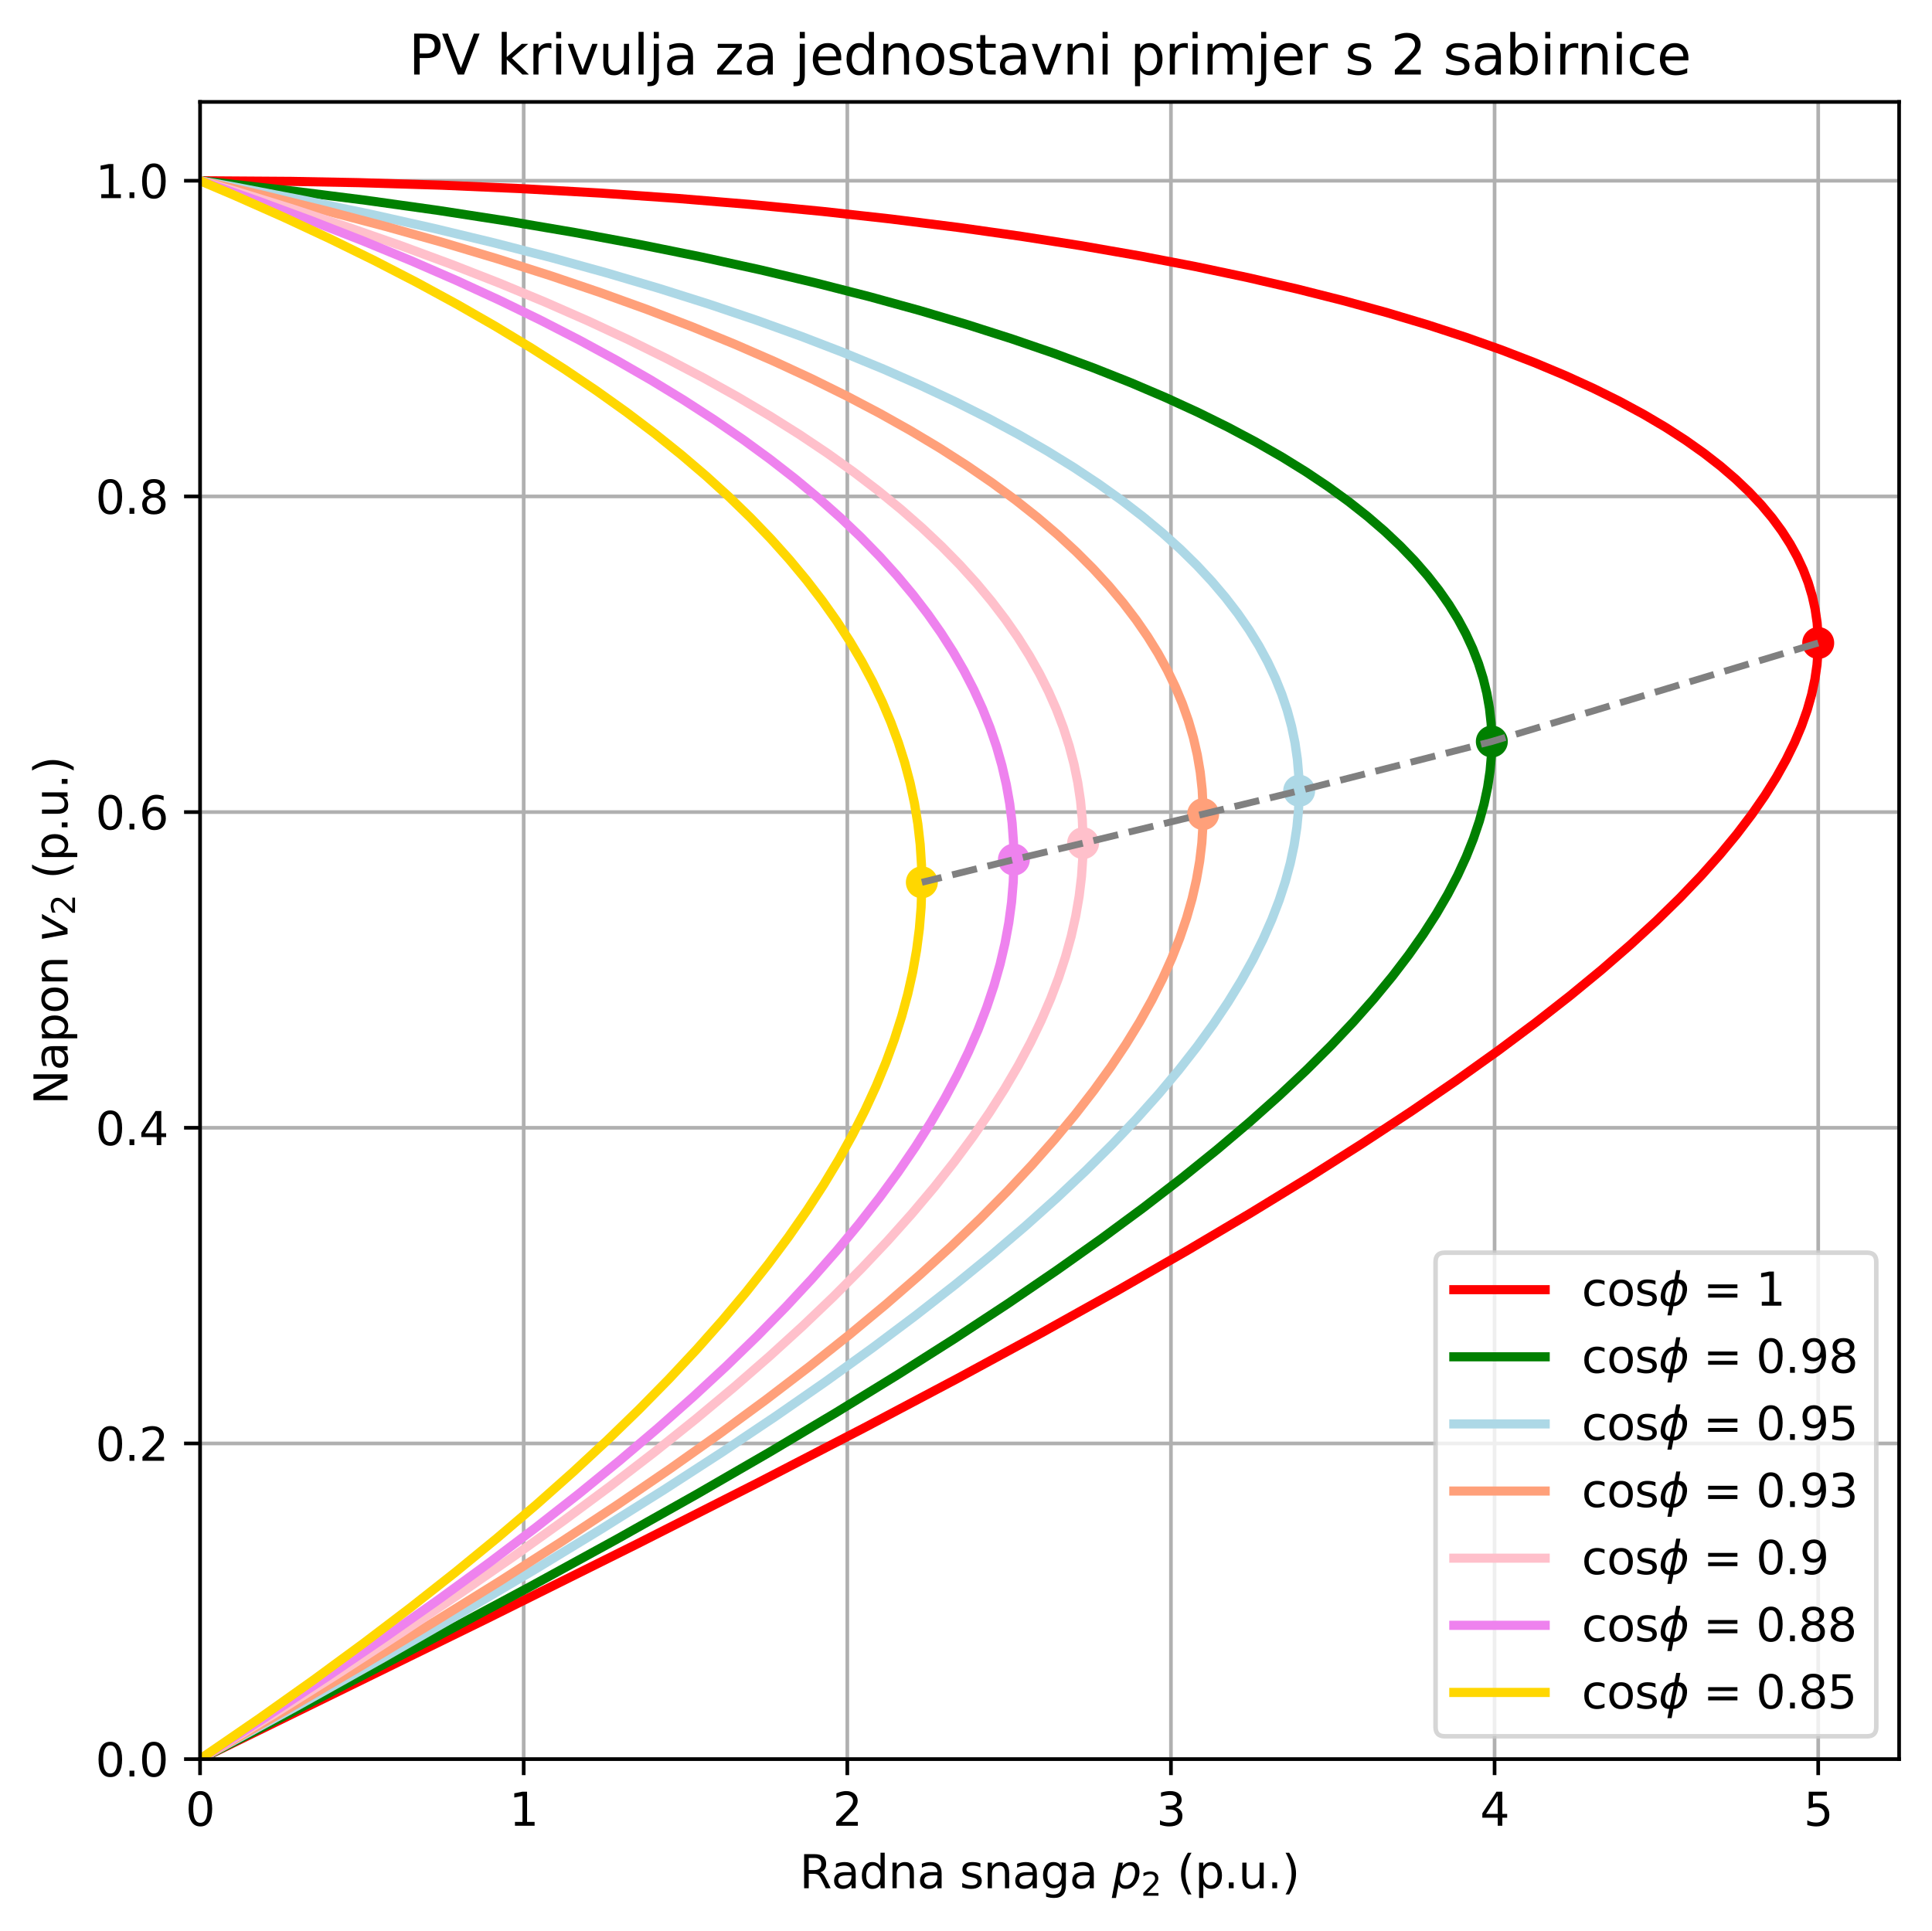 <?xml version="1.0" encoding="utf-8" standalone="no"?>
<!DOCTYPE svg PUBLIC "-//W3C//DTD SVG 1.1//EN"
  "http://www.w3.org/Graphics/SVG/1.1/DTD/svg11.dtd">
<svg xmlns:xlink="http://www.w3.org/1999/xlink" width="423.028pt" height="422.796pt" viewBox="0 0 423.028 422.796" xmlns="http://www.w3.org/2000/svg" version="1.1">
 <defs>
  <style type="text/css">*{stroke-linejoin: round; stroke-linecap: butt}</style>
 </defs>
 <g id="figure_1">
  <g id="patch_1">
   <path d="M 0 422.796 
L 423.028 422.796 
L 423.028 0 
L 0 0 
z
" style="fill: #ffffff"/>
  </g>
  <g id="axes_1">
   <g id="patch_2">
    <path d="M 43.803 385.218 
L 415.828 385.218 
L 415.828 22.318 
L 43.803 22.318 
z
" style="fill: #ffffff"/>
   </g>
   <g id="matplotlib.axis_1">
    <g id="xtick_1">
     <g id="line2d_1">
      <path d="M 43.803 385.218 
L 43.803 22.318 
" clip-path="url(#pdb903d6ba4)" style="fill: none; stroke: #b0b0b0; stroke-width: 0.8; stroke-linecap: square"/>
     </g>
     <g id="line2d_2">
      <defs>
       <path id="m45aa3f7bbd" d="M 0 0 
L 0 3.5 
" style="stroke: #000000; stroke-width: 0.8"/>
      </defs>
      <g>
       <use xlink:href="#m45aa3f7bbd" x="43.803" y="385.218" style="stroke: #000000; stroke-width: 0.8"/>
      </g>
     </g>
     <g id="text_1">
      <!-- 0 -->
      <g transform="translate(40.622 399.817) scale(0.1 -0.1)">
       <defs>
        <path id="DejaVuSans-30" d="M 2034 4250 
Q 1547 4250 1301 3770 
Q 1056 3291 1056 2328 
Q 1056 1369 1301 889 
Q 1547 409 2034 409 
Q 2525 409 2770 889 
Q 3016 1369 3016 2328 
Q 3016 3291 2770 3770 
Q 2525 4250 2034 4250 
z
M 2034 4750 
Q 2819 4750 3233 4129 
Q 3647 3509 3647 2328 
Q 3647 1150 3233 529 
Q 2819 -91 2034 -91 
Q 1250 -91 836 529 
Q 422 1150 422 2328 
Q 422 3509 836 4129 
Q 1250 4750 2034 4750 
z
" transform="scale(0.016)"/>
       </defs>
       <use xlink:href="#DejaVuSans-30"/>
      </g>
     </g>
    </g>
    <g id="xtick_2">
     <g id="line2d_3">
      <path d="M 114.665 385.218 
L 114.665 22.318 
" clip-path="url(#pdb903d6ba4)" style="fill: none; stroke: #b0b0b0; stroke-width: 0.8; stroke-linecap: square"/>
     </g>
     <g id="line2d_4">
      <g>
       <use xlink:href="#m45aa3f7bbd" x="114.665" y="385.218" style="stroke: #000000; stroke-width: 0.8"/>
      </g>
     </g>
     <g id="text_2">
      <!-- 1 -->
      <g transform="translate(111.484 399.817) scale(0.1 -0.1)">
       <defs>
        <path id="DejaVuSans-31" d="M 794 531 
L 1825 531 
L 1825 4091 
L 703 3866 
L 703 4441 
L 1819 4666 
L 2450 4666 
L 2450 531 
L 3481 531 
L 3481 0 
L 794 0 
L 794 531 
z
" transform="scale(0.016)"/>
       </defs>
       <use xlink:href="#DejaVuSans-31"/>
      </g>
     </g>
    </g>
    <g id="xtick_3">
     <g id="line2d_5">
      <path d="M 185.527 385.218 
L 185.527 22.318 
" clip-path="url(#pdb903d6ba4)" style="fill: none; stroke: #b0b0b0; stroke-width: 0.8; stroke-linecap: square"/>
     </g>
     <g id="line2d_6">
      <g>
       <use xlink:href="#m45aa3f7bbd" x="185.527" y="385.218" style="stroke: #000000; stroke-width: 0.8"/>
      </g>
     </g>
     <g id="text_3">
      <!-- 2 -->
      <g transform="translate(182.346 399.817) scale(0.1 -0.1)">
       <defs>
        <path id="DejaVuSans-32" d="M 1228 531 
L 3431 531 
L 3431 0 
L 469 0 
L 469 531 
Q 828 903 1448 1529 
Q 2069 2156 2228 2338 
Q 2531 2678 2651 2914 
Q 2772 3150 2772 3378 
Q 2772 3750 2511 3984 
Q 2250 4219 1831 4219 
Q 1534 4219 1204 4116 
Q 875 4013 500 3803 
L 500 4441 
Q 881 4594 1212 4672 
Q 1544 4750 1819 4750 
Q 2544 4750 2975 4387 
Q 3406 4025 3406 3419 
Q 3406 3131 3298 2873 
Q 3191 2616 2906 2266 
Q 2828 2175 2409 1742 
Q 1991 1309 1228 531 
z
" transform="scale(0.016)"/>
       </defs>
       <use xlink:href="#DejaVuSans-32"/>
      </g>
     </g>
    </g>
    <g id="xtick_4">
     <g id="line2d_7">
      <path d="M 256.389 385.218 
L 256.389 22.318 
" clip-path="url(#pdb903d6ba4)" style="fill: none; stroke: #b0b0b0; stroke-width: 0.8; stroke-linecap: square"/>
     </g>
     <g id="line2d_8">
      <g>
       <use xlink:href="#m45aa3f7bbd" x="256.389" y="385.218" style="stroke: #000000; stroke-width: 0.8"/>
      </g>
     </g>
     <g id="text_4">
      <!-- 3 -->
      <g transform="translate(253.208 399.817) scale(0.1 -0.1)">
       <defs>
        <path id="DejaVuSans-33" d="M 2597 2516 
Q 3050 2419 3304 2112 
Q 3559 1806 3559 1356 
Q 3559 666 3084 287 
Q 2609 -91 1734 -91 
Q 1441 -91 1130 -33 
Q 819 25 488 141 
L 488 750 
Q 750 597 1062 519 
Q 1375 441 1716 441 
Q 2309 441 2620 675 
Q 2931 909 2931 1356 
Q 2931 1769 2642 2001 
Q 2353 2234 1838 2234 
L 1294 2234 
L 1294 2753 
L 1863 2753 
Q 2328 2753 2575 2939 
Q 2822 3125 2822 3475 
Q 2822 3834 2567 4026 
Q 2313 4219 1838 4219 
Q 1578 4219 1281 4162 
Q 984 4106 628 3988 
L 628 4550 
Q 988 4650 1302 4700 
Q 1616 4750 1894 4750 
Q 2613 4750 3031 4423 
Q 3450 4097 3450 3541 
Q 3450 3153 3228 2886 
Q 3006 2619 2597 2516 
z
" transform="scale(0.016)"/>
       </defs>
       <use xlink:href="#DejaVuSans-33"/>
      </g>
     </g>
    </g>
    <g id="xtick_5">
     <g id="line2d_9">
      <path d="M 327.251 385.218 
L 327.251 22.318 
" clip-path="url(#pdb903d6ba4)" style="fill: none; stroke: #b0b0b0; stroke-width: 0.8; stroke-linecap: square"/>
     </g>
     <g id="line2d_10">
      <g>
       <use xlink:href="#m45aa3f7bbd" x="327.251" y="385.218" style="stroke: #000000; stroke-width: 0.8"/>
      </g>
     </g>
     <g id="text_5">
      <!-- 4 -->
      <g transform="translate(324.069 399.817) scale(0.1 -0.1)">
       <defs>
        <path id="DejaVuSans-34" d="M 2419 4116 
L 825 1625 
L 2419 1625 
L 2419 4116 
z
M 2253 4666 
L 3047 4666 
L 3047 1625 
L 3713 1625 
L 3713 1100 
L 3047 1100 
L 3047 0 
L 2419 0 
L 2419 1100 
L 313 1100 
L 313 1709 
L 2253 4666 
z
" transform="scale(0.016)"/>
       </defs>
       <use xlink:href="#DejaVuSans-34"/>
      </g>
     </g>
    </g>
    <g id="xtick_6">
     <g id="line2d_11">
      <path d="M 398.113 385.218 
L 398.113 22.318 
" clip-path="url(#pdb903d6ba4)" style="fill: none; stroke: #b0b0b0; stroke-width: 0.8; stroke-linecap: square"/>
     </g>
     <g id="line2d_12">
      <g>
       <use xlink:href="#m45aa3f7bbd" x="398.113" y="385.218" style="stroke: #000000; stroke-width: 0.8"/>
      </g>
     </g>
     <g id="text_6">
      <!-- 5 -->
      <g transform="translate(394.931 399.817) scale(0.1 -0.1)">
       <defs>
        <path id="DejaVuSans-35" d="M 691 4666 
L 3169 4666 
L 3169 4134 
L 1269 4134 
L 1269 2991 
Q 1406 3038 1543 3061 
Q 1681 3084 1819 3084 
Q 2600 3084 3056 2656 
Q 3513 2228 3513 1497 
Q 3513 744 3044 326 
Q 2575 -91 1722 -91 
Q 1428 -91 1123 -41 
Q 819 9 494 109 
L 494 744 
Q 775 591 1075 516 
Q 1375 441 1709 441 
Q 2250 441 2565 725 
Q 2881 1009 2881 1497 
Q 2881 1984 2565 2268 
Q 2250 2553 1709 2553 
Q 1456 2553 1204 2497 
Q 953 2441 691 2322 
L 691 4666 
z
" transform="scale(0.016)"/>
       </defs>
       <use xlink:href="#DejaVuSans-35"/>
      </g>
     </g>
    </g>
    <g id="text_7">
     <!-- Radna snaga $p_2$ (p.u.) -->
     <g transform="translate(175.066 413.496) scale(0.1 -0.1)">
      <defs>
       <path id="DejaVuSans-52" d="M 2841 2188 
Q 3044 2119 3236 1894 
Q 3428 1669 3622 1275 
L 4263 0 
L 3584 0 
L 2988 1197 
Q 2756 1666 2539 1819 
Q 2322 1972 1947 1972 
L 1259 1972 
L 1259 0 
L 628 0 
L 628 4666 
L 2053 4666 
Q 2853 4666 3247 4331 
Q 3641 3997 3641 3322 
Q 3641 2881 3436 2590 
Q 3231 2300 2841 2188 
z
M 1259 4147 
L 1259 2491 
L 2053 2491 
Q 2509 2491 2742 2702 
Q 2975 2913 2975 3322 
Q 2975 3731 2742 3939 
Q 2509 4147 2053 4147 
L 1259 4147 
z
" transform="scale(0.016)"/>
       <path id="DejaVuSans-61" d="M 2194 1759 
Q 1497 1759 1228 1600 
Q 959 1441 959 1056 
Q 959 750 1161 570 
Q 1363 391 1709 391 
Q 2188 391 2477 730 
Q 2766 1069 2766 1631 
L 2766 1759 
L 2194 1759 
z
M 3341 1997 
L 3341 0 
L 2766 0 
L 2766 531 
Q 2569 213 2275 61 
Q 1981 -91 1556 -91 
Q 1019 -91 701 211 
Q 384 513 384 1019 
Q 384 1609 779 1909 
Q 1175 2209 1959 2209 
L 2766 2209 
L 2766 2266 
Q 2766 2663 2505 2880 
Q 2244 3097 1772 3097 
Q 1472 3097 1187 3025 
Q 903 2953 641 2809 
L 641 3341 
Q 956 3463 1253 3523 
Q 1550 3584 1831 3584 
Q 2591 3584 2966 3190 
Q 3341 2797 3341 1997 
z
" transform="scale(0.016)"/>
       <path id="DejaVuSans-64" d="M 2906 2969 
L 2906 4863 
L 3481 4863 
L 3481 0 
L 2906 0 
L 2906 525 
Q 2725 213 2448 61 
Q 2172 -91 1784 -91 
Q 1150 -91 751 415 
Q 353 922 353 1747 
Q 353 2572 751 3078 
Q 1150 3584 1784 3584 
Q 2172 3584 2448 3432 
Q 2725 3281 2906 2969 
z
M 947 1747 
Q 947 1113 1208 752 
Q 1469 391 1925 391 
Q 2381 391 2643 752 
Q 2906 1113 2906 1747 
Q 2906 2381 2643 2742 
Q 2381 3103 1925 3103 
Q 1469 3103 1208 2742 
Q 947 2381 947 1747 
z
" transform="scale(0.016)"/>
       <path id="DejaVuSans-6e" d="M 3513 2113 
L 3513 0 
L 2938 0 
L 2938 2094 
Q 2938 2591 2744 2837 
Q 2550 3084 2163 3084 
Q 1697 3084 1428 2787 
Q 1159 2491 1159 1978 
L 1159 0 
L 581 0 
L 581 3500 
L 1159 3500 
L 1159 2956 
Q 1366 3272 1645 3428 
Q 1925 3584 2291 3584 
Q 2894 3584 3203 3211 
Q 3513 2838 3513 2113 
z
" transform="scale(0.016)"/>
       <path id="DejaVuSans-20" transform="scale(0.016)"/>
       <path id="DejaVuSans-73" d="M 2834 3397 
L 2834 2853 
Q 2591 2978 2328 3040 
Q 2066 3103 1784 3103 
Q 1356 3103 1142 2972 
Q 928 2841 928 2578 
Q 928 2378 1081 2264 
Q 1234 2150 1697 2047 
L 1894 2003 
Q 2506 1872 2764 1633 
Q 3022 1394 3022 966 
Q 3022 478 2636 193 
Q 2250 -91 1575 -91 
Q 1294 -91 989 -36 
Q 684 19 347 128 
L 347 722 
Q 666 556 975 473 
Q 1284 391 1588 391 
Q 1994 391 2212 530 
Q 2431 669 2431 922 
Q 2431 1156 2273 1281 
Q 2116 1406 1581 1522 
L 1381 1569 
Q 847 1681 609 1914 
Q 372 2147 372 2553 
Q 372 3047 722 3315 
Q 1072 3584 1716 3584 
Q 2034 3584 2315 3537 
Q 2597 3491 2834 3397 
z
" transform="scale(0.016)"/>
       <path id="DejaVuSans-67" d="M 2906 1791 
Q 2906 2416 2648 2759 
Q 2391 3103 1925 3103 
Q 1463 3103 1205 2759 
Q 947 2416 947 1791 
Q 947 1169 1205 825 
Q 1463 481 1925 481 
Q 2391 481 2648 825 
Q 2906 1169 2906 1791 
z
M 3481 434 
Q 3481 -459 3084 -895 
Q 2688 -1331 1869 -1331 
Q 1566 -1331 1297 -1286 
Q 1028 -1241 775 -1147 
L 775 -588 
Q 1028 -725 1275 -790 
Q 1522 -856 1778 -856 
Q 2344 -856 2625 -561 
Q 2906 -266 2906 331 
L 2906 616 
Q 2728 306 2450 153 
Q 2172 0 1784 0 
Q 1141 0 747 490 
Q 353 981 353 1791 
Q 353 2603 747 3093 
Q 1141 3584 1784 3584 
Q 2172 3584 2450 3431 
Q 2728 3278 2906 2969 
L 2906 3500 
L 3481 3500 
L 3481 434 
z
" transform="scale(0.016)"/>
       <path id="DejaVuSans-Oblique-70" d="M 3175 2156 
Q 3175 2616 2975 2859 
Q 2775 3103 2400 3103 
Q 2144 3103 1911 2972 
Q 1678 2841 1497 2591 
Q 1319 2344 1212 1994 
Q 1106 1644 1106 1300 
Q 1106 863 1306 627 
Q 1506 391 1875 391 
Q 2147 391 2380 519 
Q 2613 647 2778 891 
Q 2956 1147 3065 1494 
Q 3175 1841 3175 2156 
z
M 1394 2969 
Q 1625 3272 1939 3428 
Q 2253 3584 2638 3584 
Q 3175 3584 3472 3232 
Q 3769 2881 3769 2247 
Q 3769 1728 3584 1258 
Q 3400 788 3053 416 
Q 2822 169 2531 39 
Q 2241 -91 1919 -91 
Q 1547 -91 1294 64 
Q 1041 219 916 525 
L 556 -1331 
L -19 -1331 
L 922 3500 
L 1497 3500 
L 1394 2969 
z
" transform="scale(0.016)"/>
       <path id="DejaVuSans-28" d="M 1984 4856 
Q 1566 4138 1362 3434 
Q 1159 2731 1159 2009 
Q 1159 1288 1364 580 
Q 1569 -128 1984 -844 
L 1484 -844 
Q 1016 -109 783 600 
Q 550 1309 550 2009 
Q 550 2706 781 3412 
Q 1013 4119 1484 4856 
L 1984 4856 
z
" transform="scale(0.016)"/>
       <path id="DejaVuSans-70" d="M 1159 525 
L 1159 -1331 
L 581 -1331 
L 581 3500 
L 1159 3500 
L 1159 2969 
Q 1341 3281 1617 3432 
Q 1894 3584 2278 3584 
Q 2916 3584 3314 3078 
Q 3713 2572 3713 1747 
Q 3713 922 3314 415 
Q 2916 -91 2278 -91 
Q 1894 -91 1617 61 
Q 1341 213 1159 525 
z
M 3116 1747 
Q 3116 2381 2855 2742 
Q 2594 3103 2138 3103 
Q 1681 3103 1420 2742 
Q 1159 2381 1159 1747 
Q 1159 1113 1420 752 
Q 1681 391 2138 391 
Q 2594 391 2855 752 
Q 3116 1113 3116 1747 
z
" transform="scale(0.016)"/>
       <path id="DejaVuSans-2e" d="M 684 794 
L 1344 794 
L 1344 0 
L 684 0 
L 684 794 
z
" transform="scale(0.016)"/>
       <path id="DejaVuSans-75" d="M 544 1381 
L 544 3500 
L 1119 3500 
L 1119 1403 
Q 1119 906 1312 657 
Q 1506 409 1894 409 
Q 2359 409 2629 706 
Q 2900 1003 2900 1516 
L 2900 3500 
L 3475 3500 
L 3475 0 
L 2900 0 
L 2900 538 
Q 2691 219 2414 64 
Q 2138 -91 1772 -91 
Q 1169 -91 856 284 
Q 544 659 544 1381 
z
M 1991 3584 
L 1991 3584 
z
" transform="scale(0.016)"/>
       <path id="DejaVuSans-29" d="M 513 4856 
L 1013 4856 
Q 1481 4119 1714 3412 
Q 1947 2706 1947 2009 
Q 1947 1309 1714 600 
Q 1481 -109 1013 -844 
L 513 -844 
Q 928 -128 1133 580 
Q 1338 1288 1338 2009 
Q 1338 2731 1133 3434 
Q 928 4138 513 4856 
z
" transform="scale(0.016)"/>
      </defs>
      <use xlink:href="#DejaVuSans-52" transform="translate(0 0.016)"/>
      <use xlink:href="#DejaVuSans-61" transform="translate(69.482 0.016)"/>
      <use xlink:href="#DejaVuSans-64" transform="translate(130.762 0.016)"/>
      <use xlink:href="#DejaVuSans-6e" transform="translate(194.238 0.016)"/>
      <use xlink:href="#DejaVuSans-61" transform="translate(257.617 0.016)"/>
      <use xlink:href="#DejaVuSans-20" transform="translate(318.896 0.016)"/>
      <use xlink:href="#DejaVuSans-73" transform="translate(350.684 0.016)"/>
      <use xlink:href="#DejaVuSans-6e" transform="translate(402.783 0.016)"/>
      <use xlink:href="#DejaVuSans-61" transform="translate(466.162 0.016)"/>
      <use xlink:href="#DejaVuSans-67" transform="translate(527.441 0.016)"/>
      <use xlink:href="#DejaVuSans-61" transform="translate(590.918 0.016)"/>
      <use xlink:href="#DejaVuSans-20" transform="translate(652.197 0.016)"/>
      <use xlink:href="#DejaVuSans-Oblique-70" transform="translate(683.984 0.016)"/>
      <use xlink:href="#DejaVuSans-32" transform="translate(747.461 -16.391) scale(0.7)"/>
      <use xlink:href="#DejaVuSans-20" transform="translate(794.731 0.016)"/>
      <use xlink:href="#DejaVuSans-28" transform="translate(826.519 0.016)"/>
      <use xlink:href="#DejaVuSans-70" transform="translate(865.532 0.016)"/>
      <use xlink:href="#DejaVuSans-2e" transform="translate(929.009 0.016)"/>
      <use xlink:href="#DejaVuSans-75" transform="translate(960.796 0.016)"/>
      <use xlink:href="#DejaVuSans-2e" transform="translate(1024.175 0.016)"/>
      <use xlink:href="#DejaVuSans-29" transform="translate(1055.962 0.016)"/>
     </g>
    </g>
   </g>
   <g id="matplotlib.axis_2">
    <g id="ytick_1">
     <g id="line2d_13">
      <path d="M 43.803 385.218 
L 415.828 385.218 
" clip-path="url(#pdb903d6ba4)" style="fill: none; stroke: #b0b0b0; stroke-width: 0.8; stroke-linecap: square"/>
     </g>
     <g id="line2d_14">
      <defs>
       <path id="mf3de33755d" d="M 0 0 
L -3.5 0 
" style="stroke: #000000; stroke-width: 0.8"/>
      </defs>
      <g>
       <use xlink:href="#mf3de33755d" x="43.803" y="385.218" style="stroke: #000000; stroke-width: 0.8"/>
      </g>
     </g>
     <g id="text_8">
      <!-- 0.0 -->
      <g transform="translate(20.9 389.017) scale(0.1 -0.1)">
       <use xlink:href="#DejaVuSans-30"/>
       <use xlink:href="#DejaVuSans-2e" x="63.623"/>
       <use xlink:href="#DejaVuSans-30" x="95.41"/>
      </g>
     </g>
    </g>
    <g id="ytick_2">
     <g id="line2d_15">
      <path d="M 43.803 316.091 
L 415.828 316.091 
" clip-path="url(#pdb903d6ba4)" style="fill: none; stroke: #b0b0b0; stroke-width: 0.8; stroke-linecap: square"/>
     </g>
     <g id="line2d_16">
      <g>
       <use xlink:href="#mf3de33755d" x="43.803" y="316.091" style="stroke: #000000; stroke-width: 0.8"/>
      </g>
     </g>
     <g id="text_9">
      <!-- 0.2 -->
      <g transform="translate(20.9 319.89) scale(0.1 -0.1)">
       <use xlink:href="#DejaVuSans-30"/>
       <use xlink:href="#DejaVuSans-2e" x="63.623"/>
       <use xlink:href="#DejaVuSans-32" x="95.41"/>
      </g>
     </g>
    </g>
    <g id="ytick_3">
     <g id="line2d_17">
      <path d="M 43.803 246.964 
L 415.828 246.964 
" clip-path="url(#pdb903d6ba4)" style="fill: none; stroke: #b0b0b0; stroke-width: 0.8; stroke-linecap: square"/>
     </g>
     <g id="line2d_18">
      <g>
       <use xlink:href="#mf3de33755d" x="43.803" y="246.964" style="stroke: #000000; stroke-width: 0.8"/>
      </g>
     </g>
     <g id="text_10">
      <!-- 0.4 -->
      <g transform="translate(20.9 250.763) scale(0.1 -0.1)">
       <use xlink:href="#DejaVuSans-30"/>
       <use xlink:href="#DejaVuSans-2e" x="63.623"/>
       <use xlink:href="#DejaVuSans-34" x="95.41"/>
      </g>
     </g>
    </g>
    <g id="ytick_4">
     <g id="line2d_19">
      <path d="M 43.803 177.837 
L 415.828 177.837 
" clip-path="url(#pdb903d6ba4)" style="fill: none; stroke: #b0b0b0; stroke-width: 0.8; stroke-linecap: square"/>
     </g>
     <g id="line2d_20">
      <g>
       <use xlink:href="#mf3de33755d" x="43.803" y="177.837" style="stroke: #000000; stroke-width: 0.8"/>
      </g>
     </g>
     <g id="text_11">
      <!-- 0.6 -->
      <g transform="translate(20.9 181.636) scale(0.1 -0.1)">
       <defs>
        <path id="DejaVuSans-36" d="M 2113 2584 
Q 1688 2584 1439 2293 
Q 1191 2003 1191 1497 
Q 1191 994 1439 701 
Q 1688 409 2113 409 
Q 2538 409 2786 701 
Q 3034 994 3034 1497 
Q 3034 2003 2786 2293 
Q 2538 2584 2113 2584 
z
M 3366 4563 
L 3366 3988 
Q 3128 4100 2886 4159 
Q 2644 4219 2406 4219 
Q 1781 4219 1451 3797 
Q 1122 3375 1075 2522 
Q 1259 2794 1537 2939 
Q 1816 3084 2150 3084 
Q 2853 3084 3261 2657 
Q 3669 2231 3669 1497 
Q 3669 778 3244 343 
Q 2819 -91 2113 -91 
Q 1303 -91 875 529 
Q 447 1150 447 2328 
Q 447 3434 972 4092 
Q 1497 4750 2381 4750 
Q 2619 4750 2861 4703 
Q 3103 4656 3366 4563 
z
" transform="scale(0.016)"/>
       </defs>
       <use xlink:href="#DejaVuSans-30"/>
       <use xlink:href="#DejaVuSans-2e" x="63.623"/>
       <use xlink:href="#DejaVuSans-36" x="95.41"/>
      </g>
     </g>
    </g>
    <g id="ytick_5">
     <g id="line2d_21">
      <path d="M 43.803 108.71 
L 415.828 108.71 
" clip-path="url(#pdb903d6ba4)" style="fill: none; stroke: #b0b0b0; stroke-width: 0.8; stroke-linecap: square"/>
     </g>
     <g id="line2d_22">
      <g>
       <use xlink:href="#mf3de33755d" x="43.803" y="108.71" style="stroke: #000000; stroke-width: 0.8"/>
      </g>
     </g>
     <g id="text_12">
      <!-- 0.8 -->
      <g transform="translate(20.9 112.509) scale(0.1 -0.1)">
       <defs>
        <path id="DejaVuSans-38" d="M 2034 2216 
Q 1584 2216 1326 1975 
Q 1069 1734 1069 1313 
Q 1069 891 1326 650 
Q 1584 409 2034 409 
Q 2484 409 2743 651 
Q 3003 894 3003 1313 
Q 3003 1734 2745 1975 
Q 2488 2216 2034 2216 
z
M 1403 2484 
Q 997 2584 770 2862 
Q 544 3141 544 3541 
Q 544 4100 942 4425 
Q 1341 4750 2034 4750 
Q 2731 4750 3128 4425 
Q 3525 4100 3525 3541 
Q 3525 3141 3298 2862 
Q 3072 2584 2669 2484 
Q 3125 2378 3379 2068 
Q 3634 1759 3634 1313 
Q 3634 634 3220 271 
Q 2806 -91 2034 -91 
Q 1263 -91 848 271 
Q 434 634 434 1313 
Q 434 1759 690 2068 
Q 947 2378 1403 2484 
z
M 1172 3481 
Q 1172 3119 1398 2916 
Q 1625 2713 2034 2713 
Q 2441 2713 2670 2916 
Q 2900 3119 2900 3481 
Q 2900 3844 2670 4047 
Q 2441 4250 2034 4250 
Q 1625 4250 1398 4047 
Q 1172 3844 1172 3481 
z
" transform="scale(0.016)"/>
       </defs>
       <use xlink:href="#DejaVuSans-30"/>
       <use xlink:href="#DejaVuSans-2e" x="63.623"/>
       <use xlink:href="#DejaVuSans-38" x="95.41"/>
      </g>
     </g>
    </g>
    <g id="ytick_6">
     <g id="line2d_23">
      <path d="M 43.803 39.583 
L 415.828 39.583 
" clip-path="url(#pdb903d6ba4)" style="fill: none; stroke: #b0b0b0; stroke-width: 0.8; stroke-linecap: square"/>
     </g>
     <g id="line2d_24">
      <g>
       <use xlink:href="#mf3de33755d" x="43.803" y="39.583" style="stroke: #000000; stroke-width: 0.8"/>
      </g>
     </g>
     <g id="text_13">
      <!-- 1.0 -->
      <g transform="translate(20.9 43.382) scale(0.1 -0.1)">
       <use xlink:href="#DejaVuSans-31"/>
       <use xlink:href="#DejaVuSans-2e" x="63.623"/>
       <use xlink:href="#DejaVuSans-30" x="95.41"/>
      </g>
     </g>
    </g>
    <g id="text_14">
     <!-- Napon $v_2$ (p.u.) -->
     <g transform="translate(14.8 241.918) rotate(-90) scale(0.1 -0.1)">
      <defs>
       <path id="DejaVuSans-4e" d="M 628 4666 
L 1478 4666 
L 3547 763 
L 3547 4666 
L 4159 4666 
L 4159 0 
L 3309 0 
L 1241 3903 
L 1241 0 
L 628 0 
L 628 4666 
z
" transform="scale(0.016)"/>
       <path id="DejaVuSans-6f" d="M 1959 3097 
Q 1497 3097 1228 2736 
Q 959 2375 959 1747 
Q 959 1119 1226 758 
Q 1494 397 1959 397 
Q 2419 397 2687 759 
Q 2956 1122 2956 1747 
Q 2956 2369 2687 2733 
Q 2419 3097 1959 3097 
z
M 1959 3584 
Q 2709 3584 3137 3096 
Q 3566 2609 3566 1747 
Q 3566 888 3137 398 
Q 2709 -91 1959 -91 
Q 1206 -91 779 398 
Q 353 888 353 1747 
Q 353 2609 779 3096 
Q 1206 3584 1959 3584 
z
" transform="scale(0.016)"/>
       <path id="DejaVuSans-Oblique-76" d="M 459 3500 
L 1069 3500 
L 1581 525 
L 3256 3500 
L 3866 3500 
L 1875 0 
L 1100 0 
L 459 3500 
z
" transform="scale(0.016)"/>
      </defs>
      <use xlink:href="#DejaVuSans-4e" transform="translate(0 0.125)"/>
      <use xlink:href="#DejaVuSans-61" transform="translate(74.805 0.125)"/>
      <use xlink:href="#DejaVuSans-70" transform="translate(136.084 0.125)"/>
      <use xlink:href="#DejaVuSans-6f" transform="translate(199.561 0.125)"/>
      <use xlink:href="#DejaVuSans-6e" transform="translate(260.742 0.125)"/>
      <use xlink:href="#DejaVuSans-20" transform="translate(324.121 0.125)"/>
      <use xlink:href="#DejaVuSans-Oblique-76" transform="translate(355.908 0.125)"/>
      <use xlink:href="#DejaVuSans-32" transform="translate(415.088 -16.281) scale(0.7)"/>
      <use xlink:href="#DejaVuSans-20" transform="translate(462.358 0.125)"/>
      <use xlink:href="#DejaVuSans-28" transform="translate(494.146 0.125)"/>
      <use xlink:href="#DejaVuSans-70" transform="translate(533.159 0.125)"/>
      <use xlink:href="#DejaVuSans-2e" transform="translate(596.636 0.125)"/>
      <use xlink:href="#DejaVuSans-75" transform="translate(628.423 0.125)"/>
      <use xlink:href="#DejaVuSans-2e" transform="translate(691.802 0.125)"/>
      <use xlink:href="#DejaVuSans-29" transform="translate(723.589 0.125)"/>
     </g>
    </g>
   </g>
   <g id="line2d_25">
    <path d="M 44.512 384.872 
L 106.772 354.381 
L 139.574 338.064 
L 166.192 324.582 
L 189.19 312.689 
L 209.707 301.834 
L 228.058 291.878 
L 244.803 282.544 
L 259.983 273.832 
L 273.881 265.604 
L 286.65 257.791 
L 298.323 250.393 
L 309.043 243.341 
L 318.943 236.565 
L 327.951 230.135 
L 336.197 223.981 
L 343.796 218.035 
L 350.685 212.366 
L 356.975 206.904 
L 362.688 201.649 
L 367.848 196.602 
L 372.479 191.762 
L 376.608 187.129 
L 380.318 182.635 
L 383.571 178.348 
L 386.444 174.2 
L 388.952 170.19 
L 391.113 166.318 
L 392.943 162.584 
L 394.462 158.989 
L 395.71 155.463 
L 396.675 152.075 
L 397.388 148.756 
L 397.849 145.576 
L 398.081 142.464 
L 398.089 139.422 
L 397.875 136.38 
L 397.441 133.407 
L 396.794 130.503 
L 395.92 127.599 
L 394.836 124.764 
L 393.517 121.929 
L 391.953 119.095 
L 390.132 116.26 
L 388.043 113.425 
L 385.673 110.59 
L 383.01 107.756 
L 380.038 104.921 
L 376.74 102.086 
L 373.099 99.251 
L 369.095 96.416 
L 364.706 93.582 
L 359.906 90.747 
L 354.668 87.912 
L 348.96 85.077 
L 342.745 82.243 
L 335.98 79.408 
L 328.805 76.642 
L 321.005 73.877 
L 312.739 71.18 
L 303.746 68.484 
L 294.2 65.856 
L 284.064 63.298 
L 273.29 60.809 
L 261.817 58.389 
L 249.562 56.038 
L 236.832 53.826 
L 223.616 51.751 
L 209.887 49.815 
L 195.018 47.949 
L 180.024 46.289 
L 164.256 44.768 
L 148.388 43.455 
L 131.456 42.279 
L 114.229 41.311 
L 96.651 40.551 
L 78.47 39.997 
L 63.838 39.721 
L 43.803 39.583 
L 43.803 39.583 
" clip-path="url(#pdb903d6ba4)" style="fill: none; stroke: #ff0000; stroke-width: 2; stroke-linecap: square"/>
   </g>
   <g id="line2d_26">
    <defs>
     <path id="meafa85b81c" d="M 0 3 
C 0.796 3 1.559 2.684 2.121 2.121 
C 2.684 1.559 3 0.796 3 0 
C 3 -0.796 2.684 -1.559 2.121 -2.121 
C 1.559 -2.684 0.796 -3 0 -3 
C -0.796 -3 -1.559 -2.684 -2.121 -2.121 
C -2.684 -1.559 -3 -0.796 -3 0 
C -3 0.796 -2.684 1.559 -2.121 2.121 
C -1.559 2.684 -0.796 3 0 3 
z
" style="stroke: #ff0000"/>
    </defs>
    <g clip-path="url(#pdb903d6ba4)">
     <use xlink:href="#meafa85b81c" x="398.113" y="140.805" style="fill: #ff0000; stroke: #ff0000"/>
    </g>
   </g>
   <g id="line2d_27">
    <path d="M 44.484 384.872 
L 71.59 370.975 
L 95.117 358.668 
L 116.188 347.398 
L 135.241 336.958 
L 152.578 327.209 
L 168.485 318.013 
L 183.119 309.301 
L 196.628 301.004 
L 209.155 293.053 
L 220.726 285.448 
L 231.374 278.188 
L 241.226 271.205 
L 250.311 264.498 
L 258.742 257.999 
L 266.454 251.776 
L 273.559 245.761 
L 280.078 239.953 
L 286.031 234.353 
L 291.444 228.96 
L 296.341 223.774 
L 300.805 218.727 
L 304.851 213.818 
L 308.442 209.116 
L 311.653 204.553 
L 314.498 200.128 
L 316.995 195.841 
L 319.16 191.693 
L 321.039 187.613 
L 322.612 183.672 
L 323.919 179.8 
L 324.946 176.067 
L 325.727 172.402 
L 326.266 168.807 
L 326.57 165.281 
L 326.645 161.824 
L 326.498 158.436 
L 326.135 155.117 
L 325.55 151.798 
L 324.753 148.549 
L 323.729 145.299 
L 322.471 142.049 
L 320.969 138.8 
L 319.255 135.619 
L 317.293 132.439 
L 315.072 129.258 
L 312.584 126.078 
L 309.755 122.828 
L 306.624 119.579 
L 303.179 116.329 
L 299.406 113.079 
L 295.289 109.83 
L 290.814 106.58 
L 285.962 103.331 
L 280.713 100.081 
L 275.045 96.831 
L 268.935 93.582 
L 262.356 90.332 
L 255.276 87.082 
L 247.661 83.833 
L 239.472 80.583 
L 230.856 77.403 
L 221.596 74.222 
L 211.856 71.111 
L 201.376 68 
L 190.336 64.957 
L 178.702 61.984 
L 166.429 59.08 
L 153.459 56.246 
L 140.077 53.549 
L 125.89 50.922 
L 111.207 48.433 
L 95.995 46.082 
L 80.199 43.869 
L 64.312 41.864 
L 47.766 39.997 
L 43.803 39.583 
L 43.803 39.583 
" clip-path="url(#pdb903d6ba4)" style="fill: none; stroke: #008000; stroke-width: 2; stroke-linecap: square"/>
   </g>
   <g id="line2d_28">
    <defs>
     <path id="m40b36a69eb" d="M 0 3 
C 0.796 3 1.559 2.684 2.121 2.121 
C 2.684 1.559 3 0.796 3 0 
C 3 -0.796 2.684 -1.559 2.121 -2.121 
C 1.559 -2.684 0.796 -3 0 -3 
C -0.796 -3 -1.559 -2.684 -2.121 -2.121 
C -2.684 -1.559 -3 -0.796 -3 0 
C -3 0.796 -2.684 1.559 -2.121 2.121 
C -1.559 2.684 -0.796 3 0 3 
z
" style="stroke: #008000"/>
    </defs>
    <g clip-path="url(#pdb903d6ba4)">
     <use xlink:href="#m40b36a69eb" x="326.648" y="162.377" style="fill: #008000; stroke: #008000"/>
    </g>
   </g>
   <g id="line2d_29">
    <path d="M 44.443 384.872 
L 65.047 373.602 
L 83.805 363.093 
L 101.005 353.206 
L 116.924 343.803 
L 131.706 334.814 
L 145.382 326.241 
L 158.091 318.013 
L 169.86 310.131 
L 180.82 302.526 
L 190.993 295.197 
L 200.404 288.144 
L 209.081 281.368 
L 217.136 274.8 
L 224.588 268.439 
L 231.457 262.286 
L 237.766 256.339 
L 243.536 250.601 
L 248.855 245 
L 253.676 239.607 
L 258.079 234.353 
L 262.078 229.236 
L 265.688 224.258 
L 268.924 219.418 
L 271.8 214.717 
L 274.334 210.153 
L 276.54 205.728 
L 278.463 201.372 
L 280.085 197.155 
L 281.443 193.006 
L 282.525 188.996 
L 283.362 185.055 
L 283.96 181.183 
L 284.325 177.38 
L 284.464 173.647 
L 284.378 169.913 
L 284.071 166.249 
L 283.548 162.653 
L 282.8 159.058 
L 281.841 155.532 
L 280.654 152.006 
L 279.231 148.48 
L 277.567 144.953 
L 275.653 141.427 
L 273.482 137.901 
L 271.046 134.375 
L 268.336 130.849 
L 265.343 127.322 
L 262.057 123.796 
L 258.468 120.27 
L 254.565 116.744 
L 250.249 113.149 
L 245.58 109.553 
L 240.542 105.958 
L 235.12 102.363 
L 229.295 98.767 
L 223.048 95.172 
L 216.357 91.577 
L 209.198 87.981 
L 201.544 84.386 
L 193.365 80.791 
L 184.625 77.195 
L 175.472 73.669 
L 165.701 70.143 
L 155.261 66.617 
L 144.32 63.16 
L 132.859 59.772 
L 120.849 56.453 
L 108.259 53.203 
L 95.047 50.023 
L 81.159 46.912 
L 66.871 43.938 
L 51.806 41.035 
L 43.803 39.583 
L 43.803 39.583 
" clip-path="url(#pdb903d6ba4)" style="fill: none; stroke: #add8e6; stroke-width: 2; stroke-linecap: square"/>
   </g>
   <g id="line2d_30">
    <defs>
     <path id="mcad590b206" d="M 0 3 
C 0.796 3 1.559 2.684 2.121 2.121 
C 2.684 1.559 3 0.796 3 0 
C 3 -0.796 2.684 -1.559 2.121 -2.121 
C 1.559 -2.684 0.796 -3 0 -3 
C -0.796 -3 -1.559 -2.684 -2.121 -2.121 
C -2.684 -1.559 -3 -0.796 -3 0 
C -3 0.796 -2.684 1.559 -2.121 2.121 
C -1.559 2.684 -0.796 3 0 3 
z
" style="stroke: #add8e6"/>
    </defs>
    <g clip-path="url(#pdb903d6ba4)">
     <use xlink:href="#mcad590b206" x="284.466" y="173.163" style="fill: #add8e6; stroke: #add8e6"/>
    </g>
   </g>
   <g id="line2d_31">
    <path d="M 44.416 384.872 
L 62.566 374.501 
L 79.306 364.683 
L 94.904 355.28 
L 109.385 346.292 
L 122.782 337.718 
L 135.233 329.491 
L 146.868 321.539 
L 157.709 313.865 
L 167.779 306.467 
L 177.192 299.276 
L 185.882 292.362 
L 193.957 285.655 
L 201.438 279.156 
L 208.346 272.864 
L 214.701 266.78 
L 220.593 260.834 
L 225.971 255.095 
L 230.917 249.494 
L 235.446 244.032 
L 239.518 238.778 
L 243.208 233.661 
L 246.53 228.683 
L 249.539 223.774 
L 252.203 219.003 
L 254.538 214.371 
L 256.589 209.808 
L 258.335 205.383 
L 259.815 201.027 
L 261.016 196.809 
L 261.969 192.661 
L 262.68 188.581 
L 263.155 184.571 
L 263.4 180.63 
L 263.422 176.758 
L 263.221 172.886 
L 262.801 169.084 
L 262.156 165.281 
L 261.298 161.547 
L 260.21 157.814 
L 258.888 154.08 
L 257.356 150.416 
L 255.586 146.751 
L 253.571 143.087 
L 251.304 139.422 
L 248.779 135.758 
L 245.931 132.024 
L 242.798 128.29 
L 239.371 124.557 
L 235.64 120.823 
L 231.594 117.09 
L 227.222 113.356 
L 222.423 109.553 
L 217.26 105.75 
L 211.718 101.948 
L 205.781 98.145 
L 199.433 94.342 
L 192.653 90.539 
L 185.421 86.737 
L 177.713 82.934 
L 169.503 79.131 
L 160.761 75.328 
L 151.455 71.526 
L 141.732 67.792 
L 131.388 64.059 
L 120.585 60.394 
L 109.086 56.73 
L 97.068 53.134 
L 84.504 49.608 
L 71.363 46.151 
L 57.606 42.763 
L 43.803 39.583 
L 43.803 39.583 
" clip-path="url(#pdb903d6ba4)" style="fill: none; stroke: #ffa07a; stroke-width: 2; stroke-linecap: square"/>
   </g>
   <g id="line2d_32">
    <defs>
     <path id="m5578aabdfc" d="M 0 3 
C 0.796 3 1.559 2.684 2.121 2.121 
C 2.684 1.559 3 0.796 3 0 
C 3 -0.796 2.684 -1.559 2.121 -2.121 
C 1.559 -2.684 0.796 -3 0 -3 
C -0.796 -3 -1.559 -2.684 -2.121 -2.121 
C -2.684 -1.559 -3 -0.796 -3 0 
C -3 0.796 -2.684 1.559 -2.121 2.121 
C -1.559 2.684 -0.796 3 0 3 
z
" style="stroke: #ffa07a"/>
    </defs>
    <g clip-path="url(#pdb903d6ba4)">
     <use xlink:href="#m5578aabdfc" x="263.44" y="178.279" style="fill: #ffa07a; stroke: #ffa07a"/>
    </g>
   </g>
   <g id="line2d_33">
    <path d="M 44.377 384.872 
L 59.878 375.4 
L 74.392 366.274 
L 87.943 357.493 
L 100.559 349.057 
L 112.367 340.899 
L 123.391 333.017 
L 133.745 325.342 
L 143.359 317.944 
L 152.344 310.753 
L 160.718 303.77 
L 168.501 296.994 
L 175.712 290.426 
L 182.445 283.996 
L 188.643 277.773 
L 194.391 271.689 
L 199.704 265.743 
L 204.536 260.004 
L 208.965 254.403 
L 213.006 248.941 
L 216.671 243.618 
L 219.976 238.432 
L 222.974 233.316 
L 225.635 228.337 
L 227.973 223.497 
L 230.033 218.727 
L 231.795 214.094 
L 233.297 209.531 
L 234.543 205.037 
L 235.539 200.612 
L 236.291 196.256 
L 236.805 191.969 
L 237.088 187.752 
L 237.144 183.603 
L 236.977 179.455 
L 236.59 175.375 
L 235.988 171.365 
L 235.163 167.355 
L 234.109 163.345 
L 232.822 159.335 
L 231.324 155.394 
L 229.59 151.453 
L 227.614 147.512 
L 225.39 143.571 
L 222.912 139.63 
L 220.174 135.689 
L 217.113 131.678 
L 213.769 127.668 
L 210.132 123.658 
L 206.194 119.648 
L 201.947 115.638 
L 197.299 111.558 
L 192.31 107.479 
L 186.968 103.4 
L 181.262 99.32 
L 175.071 95.172 
L 168.473 91.023 
L 161.453 86.875 
L 153.992 82.727 
L 146.07 78.578 
L 137.666 74.43 
L 128.755 70.281 
L 119.31 66.133 
L 109.302 61.984 
L 98.878 57.905 
L 87.84 53.826 
L 76.347 49.815 
L 64.174 45.805 
L 51.493 41.864 
L 43.803 39.583 
L 43.803 39.583 
" clip-path="url(#pdb903d6ba4)" style="fill: none; stroke: #ffc0cb; stroke-width: 2; stroke-linecap: square"/>
   </g>
   <g id="line2d_34">
    <defs>
     <path id="m14046c7dfe" d="M 0 3 
C 0.796 3 1.559 2.684 2.121 2.121 
C 2.684 1.559 3 0.796 3 0 
C 3 -0.796 2.684 -1.559 2.121 -2.121 
C 1.559 -2.684 0.796 -3 0 -3 
C -0.796 -3 -1.559 -2.684 -2.121 -2.121 
C -2.684 -1.559 -3 -0.796 -3 0 
C -3 0.796 -2.684 1.559 -2.121 2.121 
C -1.559 2.684 -0.796 3 0 3 
z
" style="stroke: #ffc0cb"/>
    </defs>
    <g clip-path="url(#pdb903d6ba4)">
     <use xlink:href="#m14046c7dfe" x="237.151" y="184.64" style="fill: #ffc0cb; stroke: #ffc0cb"/>
    </g>
   </g>
   <g id="line2d_35">
    <path d="M 44.352 384.872 
L 58.509 375.815 
L 71.825 367.034 
L 84.32 358.53 
L 96.015 350.302 
L 106.934 342.351 
L 117.193 334.607 
L 126.722 327.14 
L 135.632 319.88 
L 144.022 312.758 
L 151.825 305.844 
L 159.062 299.138 
L 165.823 292.569 
L 172.054 286.208 
L 177.841 279.986 
L 183.196 273.901 
L 188.076 268.024 
L 192.557 262.286 
L 196.654 256.685 
L 200.425 251.154 
L 203.833 245.761 
L 206.893 240.506 
L 209.62 235.39 
L 212.06 230.342 
L 214.19 225.433 
L 216.05 220.594 
L 217.647 215.823 
L 218.985 211.121 
L 220.055 206.558 
L 220.886 202.064 
L 221.49 197.57 
L 221.859 193.145 
L 221.998 188.789 
L 221.915 184.502 
L 221.609 180.215 
L 221.086 175.998 
L 220.338 171.78 
L 219.379 167.632 
L 218.193 163.483 
L 216.776 159.335 
L 215.124 155.186 
L 213.23 151.038 
L 211.09 146.889 
L 208.699 142.741 
L 206.049 138.592 
L 203.137 134.444 
L 199.954 130.296 
L 196.435 126.078 
L 192.622 121.86 
L 188.508 117.643 
L 184.086 113.425 
L 179.265 109.138 
L 174.106 104.852 
L 168.598 100.565 
L 162.731 96.278 
L 156.389 91.922 
L 149.649 87.566 
L 142.499 83.211 
L 134.921 78.855 
L 126.899 74.499 
L 118.414 70.143 
L 109.446 65.787 
L 99.971 61.431 
L 89.965 57.075 
L 79.4 52.719 
L 68.243 48.364 
L 56.651 44.077 
L 44.412 39.79 
L 43.803 39.583 
L 43.803 39.583 
" clip-path="url(#pdb903d6ba4)" style="fill: none; stroke: #ee82ee; stroke-width: 2; stroke-linecap: square"/>
   </g>
   <g id="line2d_36">
    <defs>
     <path id="m7aa5672407" d="M 0 3 
C 0.796 3 1.559 2.684 2.121 2.121 
C 2.684 1.559 3 0.796 3 0 
C 3 -0.796 2.684 -1.559 2.121 -2.121 
C 1.559 -2.684 0.796 -3 0 -3 
C -0.796 -3 -1.559 -2.684 -2.121 -2.121 
C -2.684 -1.559 -3 -0.796 -3 0 
C -3 0.796 -2.684 1.559 -2.121 2.121 
C -1.559 2.684 -0.796 3 0 3 
z
" style="stroke: #ee82ee"/>
    </defs>
    <g clip-path="url(#pdb903d6ba4)">
     <use xlink:href="#m7aa5672407" x="222" y="188.236" style="fill: #ee82ee; stroke: #ee82ee"/>
    </g>
   </g>
   <g id="line2d_37">
    <path d="M 44.315 384.872 
L 56.801 376.299 
L 68.594 367.933 
L 79.617 359.843 
L 89.987 351.961 
L 99.721 344.287 
L 108.839 336.819 
L 117.439 329.491 
L 125.455 322.369 
L 132.983 315.386 
L 139.963 308.61 
L 146.483 301.972 
L 152.558 295.473 
L 158.199 289.112 
L 163.419 282.89 
L 168.233 276.805 
L 172.654 270.859 
L 176.695 265.051 
L 180.372 259.382 
L 183.699 253.85 
L 186.727 248.388 
L 189.428 243.064 
L 191.847 237.81 
L 193.989 232.624 
L 195.837 227.577 
L 197.425 222.599 
L 198.76 217.69 
L 199.847 212.85 
L 200.692 208.079 
L 201.303 203.377 
L 201.687 198.676 
L 201.842 194.043 
L 201.773 189.48 
L 201.48 184.917 
L 200.97 180.423 
L 200.236 175.929 
L 199.274 171.434 
L 198.1 167.009 
L 196.696 162.584 
L 195.06 158.159 
L 193.187 153.734 
L 191.072 149.309 
L 188.71 144.884 
L 186.098 140.459 
L 183.23 136.034 
L 180.05 131.54 
L 176.596 127.046 
L 172.861 122.552 
L 168.775 117.988 
L 164.387 113.425 
L 159.69 108.862 
L 154.598 104.229 
L 149.171 99.597 
L 143.401 94.965 
L 137.185 90.263 
L 130.596 85.561 
L 123.622 80.86 
L 116.253 76.158 
L 108.358 71.387 
L 100.028 66.617 
L 91.249 61.846 
L 82.003 57.075 
L 72.274 52.305 
L 62.04 47.534 
L 51.28 42.763 
L 43.803 39.583 
L 43.803 39.583 
" clip-path="url(#pdb903d6ba4)" style="fill: none; stroke: #ffd700; stroke-width: 2; stroke-linecap: square"/>
   </g>
   <g id="line2d_38">
    <defs>
     <path id="maeb344eda6" d="M 0 3 
C 0.796 3 1.559 2.684 2.121 2.121 
C 2.684 1.559 3 0.796 3 0 
C 3 -0.796 2.684 -1.559 2.121 -2.121 
C 1.559 -2.684 0.796 -3 0 -3 
C -0.796 -3 -1.559 -2.684 -2.121 -2.121 
C -2.684 -1.559 -3 -0.796 -3 0 
C -3 0.796 -2.684 1.559 -2.121 2.121 
C -1.559 2.684 -0.796 3 0 3 
z
" style="stroke: #ffd700"/>
    </defs>
    <g clip-path="url(#pdb903d6ba4)">
     <use xlink:href="#maeb344eda6" x="201.846" y="193.214" style="fill: #ffd700; stroke: #ffd700"/>
    </g>
   </g>
   <g id="line2d_39">
    <path d="M 398.113 140.805 
L 326.648 162.377 
L 284.466 173.163 
L 263.44 178.279 
L 237.151 184.64 
L 222 188.236 
L 201.846 193.214 
" clip-path="url(#pdb903d6ba4)" style="fill: none; stroke-dasharray: 5.55,2.4; stroke-dashoffset: 0; stroke: #808080; stroke-width: 1.5"/>
   </g>
   <g id="patch_3">
    <path d="M 43.803 385.218 
L 43.803 22.318 
" style="fill: none; stroke: #000000; stroke-width: 0.8; stroke-linejoin: miter; stroke-linecap: square"/>
   </g>
   <g id="patch_4">
    <path d="M 415.828 385.218 
L 415.828 22.318 
" style="fill: none; stroke: #000000; stroke-width: 0.8; stroke-linejoin: miter; stroke-linecap: square"/>
   </g>
   <g id="patch_5">
    <path d="M 43.803 385.218 
L 415.828 385.218 
" style="fill: none; stroke: #000000; stroke-width: 0.8; stroke-linejoin: miter; stroke-linecap: square"/>
   </g>
   <g id="patch_6">
    <path d="M 43.803 22.318 
L 415.828 22.318 
" style="fill: none; stroke: #000000; stroke-width: 0.8; stroke-linejoin: miter; stroke-linecap: square"/>
   </g>
   <g id="text_15">
    <!-- PV krivulja za jednostavni primjer s 2 sabirnice -->
    <g transform="translate(89.475 16.318) scale(0.12 -0.12)">
     <defs>
      <path id="DejaVuSans-50" d="M 1259 4147 
L 1259 2394 
L 2053 2394 
Q 2494 2394 2734 2622 
Q 2975 2850 2975 3272 
Q 2975 3691 2734 3919 
Q 2494 4147 2053 4147 
L 1259 4147 
z
M 628 4666 
L 2053 4666 
Q 2838 4666 3239 4311 
Q 3641 3956 3641 3272 
Q 3641 2581 3239 2228 
Q 2838 1875 2053 1875 
L 1259 1875 
L 1259 0 
L 628 0 
L 628 4666 
z
" transform="scale(0.016)"/>
      <path id="DejaVuSans-56" d="M 1831 0 
L 50 4666 
L 709 4666 
L 2188 738 
L 3669 4666 
L 4325 4666 
L 2547 0 
L 1831 0 
z
" transform="scale(0.016)"/>
      <path id="DejaVuSans-6b" d="M 581 4863 
L 1159 4863 
L 1159 1991 
L 2875 3500 
L 3609 3500 
L 1753 1863 
L 3688 0 
L 2938 0 
L 1159 1709 
L 1159 0 
L 581 0 
L 581 4863 
z
" transform="scale(0.016)"/>
      <path id="DejaVuSans-72" d="M 2631 2963 
Q 2534 3019 2420 3045 
Q 2306 3072 2169 3072 
Q 1681 3072 1420 2755 
Q 1159 2438 1159 1844 
L 1159 0 
L 581 0 
L 581 3500 
L 1159 3500 
L 1159 2956 
Q 1341 3275 1631 3429 
Q 1922 3584 2338 3584 
Q 2397 3584 2469 3576 
Q 2541 3569 2628 3553 
L 2631 2963 
z
" transform="scale(0.016)"/>
      <path id="DejaVuSans-69" d="M 603 3500 
L 1178 3500 
L 1178 0 
L 603 0 
L 603 3500 
z
M 603 4863 
L 1178 4863 
L 1178 4134 
L 603 4134 
L 603 4863 
z
" transform="scale(0.016)"/>
      <path id="DejaVuSans-76" d="M 191 3500 
L 800 3500 
L 1894 563 
L 2988 3500 
L 3597 3500 
L 2284 0 
L 1503 0 
L 191 3500 
z
" transform="scale(0.016)"/>
      <path id="DejaVuSans-6c" d="M 603 4863 
L 1178 4863 
L 1178 0 
L 603 0 
L 603 4863 
z
" transform="scale(0.016)"/>
      <path id="DejaVuSans-6a" d="M 603 3500 
L 1178 3500 
L 1178 -63 
Q 1178 -731 923 -1031 
Q 669 -1331 103 -1331 
L -116 -1331 
L -116 -844 
L 38 -844 
Q 366 -844 484 -692 
Q 603 -541 603 -63 
L 603 3500 
z
M 603 4863 
L 1178 4863 
L 1178 4134 
L 603 4134 
L 603 4863 
z
" transform="scale(0.016)"/>
      <path id="DejaVuSans-7a" d="M 353 3500 
L 3084 3500 
L 3084 2975 
L 922 459 
L 3084 459 
L 3084 0 
L 275 0 
L 275 525 
L 2438 3041 
L 353 3041 
L 353 3500 
z
" transform="scale(0.016)"/>
      <path id="DejaVuSans-65" d="M 3597 1894 
L 3597 1613 
L 953 1613 
Q 991 1019 1311 708 
Q 1631 397 2203 397 
Q 2534 397 2845 478 
Q 3156 559 3463 722 
L 3463 178 
Q 3153 47 2828 -22 
Q 2503 -91 2169 -91 
Q 1331 -91 842 396 
Q 353 884 353 1716 
Q 353 2575 817 3079 
Q 1281 3584 2069 3584 
Q 2775 3584 3186 3129 
Q 3597 2675 3597 1894 
z
M 3022 2063 
Q 3016 2534 2758 2815 
Q 2500 3097 2075 3097 
Q 1594 3097 1305 2825 
Q 1016 2553 972 2059 
L 3022 2063 
z
" transform="scale(0.016)"/>
      <path id="DejaVuSans-74" d="M 1172 4494 
L 1172 3500 
L 2356 3500 
L 2356 3053 
L 1172 3053 
L 1172 1153 
Q 1172 725 1289 603 
Q 1406 481 1766 481 
L 2356 481 
L 2356 0 
L 1766 0 
Q 1100 0 847 248 
Q 594 497 594 1153 
L 594 3053 
L 172 3053 
L 172 3500 
L 594 3500 
L 594 4494 
L 1172 4494 
z
" transform="scale(0.016)"/>
      <path id="DejaVuSans-6d" d="M 3328 2828 
Q 3544 3216 3844 3400 
Q 4144 3584 4550 3584 
Q 5097 3584 5394 3201 
Q 5691 2819 5691 2113 
L 5691 0 
L 5113 0 
L 5113 2094 
Q 5113 2597 4934 2840 
Q 4756 3084 4391 3084 
Q 3944 3084 3684 2787 
Q 3425 2491 3425 1978 
L 3425 0 
L 2847 0 
L 2847 2094 
Q 2847 2600 2669 2842 
Q 2491 3084 2119 3084 
Q 1678 3084 1418 2786 
Q 1159 2488 1159 1978 
L 1159 0 
L 581 0 
L 581 3500 
L 1159 3500 
L 1159 2956 
Q 1356 3278 1631 3431 
Q 1906 3584 2284 3584 
Q 2666 3584 2933 3390 
Q 3200 3197 3328 2828 
z
" transform="scale(0.016)"/>
      <path id="DejaVuSans-62" d="M 3116 1747 
Q 3116 2381 2855 2742 
Q 2594 3103 2138 3103 
Q 1681 3103 1420 2742 
Q 1159 2381 1159 1747 
Q 1159 1113 1420 752 
Q 1681 391 2138 391 
Q 2594 391 2855 752 
Q 3116 1113 3116 1747 
z
M 1159 2969 
Q 1341 3281 1617 3432 
Q 1894 3584 2278 3584 
Q 2916 3584 3314 3078 
Q 3713 2572 3713 1747 
Q 3713 922 3314 415 
Q 2916 -91 2278 -91 
Q 1894 -91 1617 61 
Q 1341 213 1159 525 
L 1159 0 
L 581 0 
L 581 4863 
L 1159 4863 
L 1159 2969 
z
" transform="scale(0.016)"/>
      <path id="DejaVuSans-63" d="M 3122 3366 
L 3122 2828 
Q 2878 2963 2633 3030 
Q 2388 3097 2138 3097 
Q 1578 3097 1268 2742 
Q 959 2388 959 1747 
Q 959 1106 1268 751 
Q 1578 397 2138 397 
Q 2388 397 2633 464 
Q 2878 531 3122 666 
L 3122 134 
Q 2881 22 2623 -34 
Q 2366 -91 2075 -91 
Q 1284 -91 818 406 
Q 353 903 353 1747 
Q 353 2603 823 3093 
Q 1294 3584 2113 3584 
Q 2378 3584 2631 3529 
Q 2884 3475 3122 3366 
z
" transform="scale(0.016)"/>
     </defs>
     <use xlink:href="#DejaVuSans-50"/>
     <use xlink:href="#DejaVuSans-56" x="60.303"/>
     <use xlink:href="#DejaVuSans-20" x="128.711"/>
     <use xlink:href="#DejaVuSans-6b" x="160.498"/>
     <use xlink:href="#DejaVuSans-72" x="218.408"/>
     <use xlink:href="#DejaVuSans-69" x="259.521"/>
     <use xlink:href="#DejaVuSans-76" x="287.305"/>
     <use xlink:href="#DejaVuSans-75" x="346.484"/>
     <use xlink:href="#DejaVuSans-6c" x="409.863"/>
     <use xlink:href="#DejaVuSans-6a" x="437.646"/>
     <use xlink:href="#DejaVuSans-61" x="465.43"/>
     <use xlink:href="#DejaVuSans-20" x="526.709"/>
     <use xlink:href="#DejaVuSans-7a" x="558.496"/>
     <use xlink:href="#DejaVuSans-61" x="610.986"/>
     <use xlink:href="#DejaVuSans-20" x="672.266"/>
     <use xlink:href="#DejaVuSans-6a" x="704.053"/>
     <use xlink:href="#DejaVuSans-65" x="731.836"/>
     <use xlink:href="#DejaVuSans-64" x="793.359"/>
     <use xlink:href="#DejaVuSans-6e" x="856.836"/>
     <use xlink:href="#DejaVuSans-6f" x="920.215"/>
     <use xlink:href="#DejaVuSans-73" x="981.396"/>
     <use xlink:href="#DejaVuSans-74" x="1033.496"/>
     <use xlink:href="#DejaVuSans-61" x="1072.705"/>
     <use xlink:href="#DejaVuSans-76" x="1133.984"/>
     <use xlink:href="#DejaVuSans-6e" x="1193.164"/>
     <use xlink:href="#DejaVuSans-69" x="1256.543"/>
     <use xlink:href="#DejaVuSans-20" x="1284.326"/>
     <use xlink:href="#DejaVuSans-70" x="1316.113"/>
     <use xlink:href="#DejaVuSans-72" x="1379.59"/>
     <use xlink:href="#DejaVuSans-69" x="1420.703"/>
     <use xlink:href="#DejaVuSans-6d" x="1448.486"/>
     <use xlink:href="#DejaVuSans-6a" x="1545.898"/>
     <use xlink:href="#DejaVuSans-65" x="1573.682"/>
     <use xlink:href="#DejaVuSans-72" x="1635.205"/>
     <use xlink:href="#DejaVuSans-20" x="1676.318"/>
     <use xlink:href="#DejaVuSans-73" x="1708.105"/>
     <use xlink:href="#DejaVuSans-20" x="1760.205"/>
     <use xlink:href="#DejaVuSans-32" x="1791.992"/>
     <use xlink:href="#DejaVuSans-20" x="1855.615"/>
     <use xlink:href="#DejaVuSans-73" x="1887.402"/>
     <use xlink:href="#DejaVuSans-61" x="1939.502"/>
     <use xlink:href="#DejaVuSans-62" x="2000.781"/>
     <use xlink:href="#DejaVuSans-69" x="2064.258"/>
     <use xlink:href="#DejaVuSans-72" x="2092.041"/>
     <use xlink:href="#DejaVuSans-6e" x="2131.404"/>
     <use xlink:href="#DejaVuSans-69" x="2194.783"/>
     <use xlink:href="#DejaVuSans-63" x="2222.566"/>
     <use xlink:href="#DejaVuSans-65" x="2277.547"/>
    </g>
   </g>
   <g id="legend_1">
    <g id="patch_7">
     <path d="M 316.328 380.218 
L 408.828 380.218 
Q 410.828 380.218 410.828 378.218 
L 410.828 276.318 
Q 410.828 274.318 408.828 274.318 
L 316.328 274.318 
Q 314.328 274.318 314.328 276.318 
L 314.328 378.218 
Q 314.328 380.218 316.328 380.218 
z
" style="fill: #ffffff; opacity: 0.8; stroke: #cccccc; stroke-linejoin: miter"/>
    </g>
    <g id="line2d_40">
     <path d="M 318.328 282.418 
L 328.328 282.418 
L 338.328 282.418 
" style="fill: none; stroke: #ff0000; stroke-width: 2; stroke-linecap: square"/>
    </g>
    <g id="text_16">
     <!-- cos$\phi$ = 1 -->
     <g transform="translate(346.328 285.918) scale(0.1 -0.1)">
      <defs>
       <path id="DejaVuSans-Oblique-3d5" d="M 2991 4863 
L 2738 3572 
Q 3363 3572 3684 3094 
Q 4016 2606 3850 1747 
Q 3681 888 3159 400 
Q 2653 -78 2028 -78 
L 1784 -1331 
L 1213 -1331 
L 1456 -78 
Q 834 -78 509 400 
Q 178 888 347 1747 
Q 513 2606 1034 3094 
Q 1544 3572 2166 3572 
L 2419 4863 
L 2991 4863 
z
M 2128 434 
Q 2481 434 2784 756 
Q 3116 1116 3244 1747 
Q 3369 2372 3169 2738 
Q 2991 3059 2638 3059 
L 2128 434 
z
M 1556 434 
L 2066 3059 
Q 1716 3059 1413 2738 
Q 1072 2372 953 1747 
Q 834 1116 1028 756 
Q 1203 434 1556 434 
z
" transform="scale(0.016)"/>
       <path id="DejaVuSans-3d" d="M 678 2906 
L 4684 2906 
L 4684 2381 
L 678 2381 
L 678 2906 
z
M 678 1631 
L 4684 1631 
L 4684 1100 
L 678 1100 
L 678 1631 
z
" transform="scale(0.016)"/>
      </defs>
      <use xlink:href="#DejaVuSans-63" transform="translate(0 0.016)"/>
      <use xlink:href="#DejaVuSans-6f" transform="translate(54.98 0.016)"/>
      <use xlink:href="#DejaVuSans-73" transform="translate(116.162 0.016)"/>
      <use xlink:href="#DejaVuSans-Oblique-3d5" transform="translate(168.262 0.016)"/>
      <use xlink:href="#DejaVuSans-20" transform="translate(234.229 0.016)"/>
      <use xlink:href="#DejaVuSans-3d" transform="translate(266.016 0.016)"/>
      <use xlink:href="#DejaVuSans-20" transform="translate(349.805 0.016)"/>
      <use xlink:href="#DejaVuSans-31" transform="translate(381.592 0.016)"/>
     </g>
    </g>
    <g id="line2d_41">
     <path d="M 318.328 297.118 
L 328.328 297.118 
L 338.328 297.118 
" style="fill: none; stroke: #008000; stroke-width: 2; stroke-linecap: square"/>
    </g>
    <g id="text_17">
     <!-- cos$\phi$ = 0.98 -->
     <g transform="translate(346.328 300.618) scale(0.1 -0.1)">
      <defs>
       <path id="DejaVuSans-39" d="M 703 97 
L 703 672 
Q 941 559 1184 500 
Q 1428 441 1663 441 
Q 2288 441 2617 861 
Q 2947 1281 2994 2138 
Q 2813 1869 2534 1725 
Q 2256 1581 1919 1581 
Q 1219 1581 811 2004 
Q 403 2428 403 3163 
Q 403 3881 828 4315 
Q 1253 4750 1959 4750 
Q 2769 4750 3195 4129 
Q 3622 3509 3622 2328 
Q 3622 1225 3098 567 
Q 2575 -91 1691 -91 
Q 1453 -91 1209 -44 
Q 966 3 703 97 
z
M 1959 2075 
Q 2384 2075 2632 2365 
Q 2881 2656 2881 3163 
Q 2881 3666 2632 3958 
Q 2384 4250 1959 4250 
Q 1534 4250 1286 3958 
Q 1038 3666 1038 3163 
Q 1038 2656 1286 2365 
Q 1534 2075 1959 2075 
z
" transform="scale(0.016)"/>
      </defs>
      <use xlink:href="#DejaVuSans-63" transform="translate(0 0.016)"/>
      <use xlink:href="#DejaVuSans-6f" transform="translate(54.98 0.016)"/>
      <use xlink:href="#DejaVuSans-73" transform="translate(116.162 0.016)"/>
      <use xlink:href="#DejaVuSans-Oblique-3d5" transform="translate(168.262 0.016)"/>
      <use xlink:href="#DejaVuSans-20" transform="translate(234.229 0.016)"/>
      <use xlink:href="#DejaVuSans-3d" transform="translate(266.016 0.016)"/>
      <use xlink:href="#DejaVuSans-20" transform="translate(349.805 0.016)"/>
      <use xlink:href="#DejaVuSans-30" transform="translate(381.592 0.016)"/>
      <use xlink:href="#DejaVuSans-2e" transform="translate(445.215 0.016)"/>
      <use xlink:href="#DejaVuSans-39" transform="translate(477.002 0.016)"/>
      <use xlink:href="#DejaVuSans-38" transform="translate(540.625 0.016)"/>
     </g>
    </g>
    <g id="line2d_42">
     <path d="M 318.328 311.818 
L 328.328 311.818 
L 338.328 311.818 
" style="fill: none; stroke: #add8e6; stroke-width: 2; stroke-linecap: square"/>
    </g>
    <g id="text_18">
     <!-- cos$\phi$ = 0.95 -->
     <g transform="translate(346.328 315.318) scale(0.1 -0.1)">
      <use xlink:href="#DejaVuSans-63" transform="translate(0 0.016)"/>
      <use xlink:href="#DejaVuSans-6f" transform="translate(54.98 0.016)"/>
      <use xlink:href="#DejaVuSans-73" transform="translate(116.162 0.016)"/>
      <use xlink:href="#DejaVuSans-Oblique-3d5" transform="translate(168.262 0.016)"/>
      <use xlink:href="#DejaVuSans-20" transform="translate(234.229 0.016)"/>
      <use xlink:href="#DejaVuSans-3d" transform="translate(266.016 0.016)"/>
      <use xlink:href="#DejaVuSans-20" transform="translate(349.805 0.016)"/>
      <use xlink:href="#DejaVuSans-30" transform="translate(381.592 0.016)"/>
      <use xlink:href="#DejaVuSans-2e" transform="translate(445.215 0.016)"/>
      <use xlink:href="#DejaVuSans-39" transform="translate(477.002 0.016)"/>
      <use xlink:href="#DejaVuSans-35" transform="translate(540.625 0.016)"/>
     </g>
    </g>
    <g id="line2d_43">
     <path d="M 318.328 326.518 
L 328.328 326.518 
L 338.328 326.518 
" style="fill: none; stroke: #ffa07a; stroke-width: 2; stroke-linecap: square"/>
    </g>
    <g id="text_19">
     <!-- cos$\phi$ = 0.93 -->
     <g transform="translate(346.328 330.018) scale(0.1 -0.1)">
      <use xlink:href="#DejaVuSans-63" transform="translate(0 0.016)"/>
      <use xlink:href="#DejaVuSans-6f" transform="translate(54.98 0.016)"/>
      <use xlink:href="#DejaVuSans-73" transform="translate(116.162 0.016)"/>
      <use xlink:href="#DejaVuSans-Oblique-3d5" transform="translate(168.262 0.016)"/>
      <use xlink:href="#DejaVuSans-20" transform="translate(234.229 0.016)"/>
      <use xlink:href="#DejaVuSans-3d" transform="translate(266.016 0.016)"/>
      <use xlink:href="#DejaVuSans-20" transform="translate(349.805 0.016)"/>
      <use xlink:href="#DejaVuSans-30" transform="translate(381.592 0.016)"/>
      <use xlink:href="#DejaVuSans-2e" transform="translate(445.215 0.016)"/>
      <use xlink:href="#DejaVuSans-39" transform="translate(477.002 0.016)"/>
      <use xlink:href="#DejaVuSans-33" transform="translate(540.625 0.016)"/>
     </g>
    </g>
    <g id="line2d_44">
     <path d="M 318.328 341.218 
L 328.328 341.218 
L 338.328 341.218 
" style="fill: none; stroke: #ffc0cb; stroke-width: 2; stroke-linecap: square"/>
    </g>
    <g id="text_20">
     <!-- cos$\phi$ = 0.9 -->
     <g transform="translate(346.328 344.718) scale(0.1 -0.1)">
      <use xlink:href="#DejaVuSans-63" transform="translate(0 0.016)"/>
      <use xlink:href="#DejaVuSans-6f" transform="translate(54.98 0.016)"/>
      <use xlink:href="#DejaVuSans-73" transform="translate(116.162 0.016)"/>
      <use xlink:href="#DejaVuSans-Oblique-3d5" transform="translate(168.262 0.016)"/>
      <use xlink:href="#DejaVuSans-20" transform="translate(234.229 0.016)"/>
      <use xlink:href="#DejaVuSans-3d" transform="translate(266.016 0.016)"/>
      <use xlink:href="#DejaVuSans-20" transform="translate(349.805 0.016)"/>
      <use xlink:href="#DejaVuSans-30" transform="translate(381.592 0.016)"/>
      <use xlink:href="#DejaVuSans-2e" transform="translate(445.215 0.016)"/>
      <use xlink:href="#DejaVuSans-39" transform="translate(477.002 0.016)"/>
     </g>
    </g>
    <g id="line2d_45">
     <path d="M 318.328 355.918 
L 328.328 355.918 
L 338.328 355.918 
" style="fill: none; stroke: #ee82ee; stroke-width: 2; stroke-linecap: square"/>
    </g>
    <g id="text_21">
     <!-- cos$\phi$ = 0.88 -->
     <g transform="translate(346.328 359.418) scale(0.1 -0.1)">
      <use xlink:href="#DejaVuSans-63" transform="translate(0 0.016)"/>
      <use xlink:href="#DejaVuSans-6f" transform="translate(54.98 0.016)"/>
      <use xlink:href="#DejaVuSans-73" transform="translate(116.162 0.016)"/>
      <use xlink:href="#DejaVuSans-Oblique-3d5" transform="translate(168.262 0.016)"/>
      <use xlink:href="#DejaVuSans-20" transform="translate(234.229 0.016)"/>
      <use xlink:href="#DejaVuSans-3d" transform="translate(266.016 0.016)"/>
      <use xlink:href="#DejaVuSans-20" transform="translate(349.805 0.016)"/>
      <use xlink:href="#DejaVuSans-30" transform="translate(381.592 0.016)"/>
      <use xlink:href="#DejaVuSans-2e" transform="translate(445.215 0.016)"/>
      <use xlink:href="#DejaVuSans-38" transform="translate(474.377 0.016)"/>
      <use xlink:href="#DejaVuSans-38" transform="translate(538 0.016)"/>
     </g>
    </g>
    <g id="line2d_46">
     <path d="M 318.328 370.618 
L 328.328 370.618 
L 338.328 370.618 
" style="fill: none; stroke: #ffd700; stroke-width: 2; stroke-linecap: square"/>
    </g>
    <g id="text_22">
     <!-- cos$\phi$ = 0.85 -->
     <g transform="translate(346.328 374.118) scale(0.1 -0.1)">
      <use xlink:href="#DejaVuSans-63" transform="translate(0 0.016)"/>
      <use xlink:href="#DejaVuSans-6f" transform="translate(54.98 0.016)"/>
      <use xlink:href="#DejaVuSans-73" transform="translate(116.162 0.016)"/>
      <use xlink:href="#DejaVuSans-Oblique-3d5" transform="translate(168.262 0.016)"/>
      <use xlink:href="#DejaVuSans-20" transform="translate(234.229 0.016)"/>
      <use xlink:href="#DejaVuSans-3d" transform="translate(266.016 0.016)"/>
      <use xlink:href="#DejaVuSans-20" transform="translate(349.805 0.016)"/>
      <use xlink:href="#DejaVuSans-30" transform="translate(381.592 0.016)"/>
      <use xlink:href="#DejaVuSans-2e" transform="translate(445.215 0.016)"/>
      <use xlink:href="#DejaVuSans-38" transform="translate(474.377 0.016)"/>
      <use xlink:href="#DejaVuSans-35" transform="translate(538 0.016)"/>
     </g>
    </g>
   </g>
  </g>
 </g>
 <defs>
  <clipPath id="pdb903d6ba4">
   <rect x="43.803" y="22.318" width="372.025" height="362.9"/>
  </clipPath>
 </defs>
</svg>
